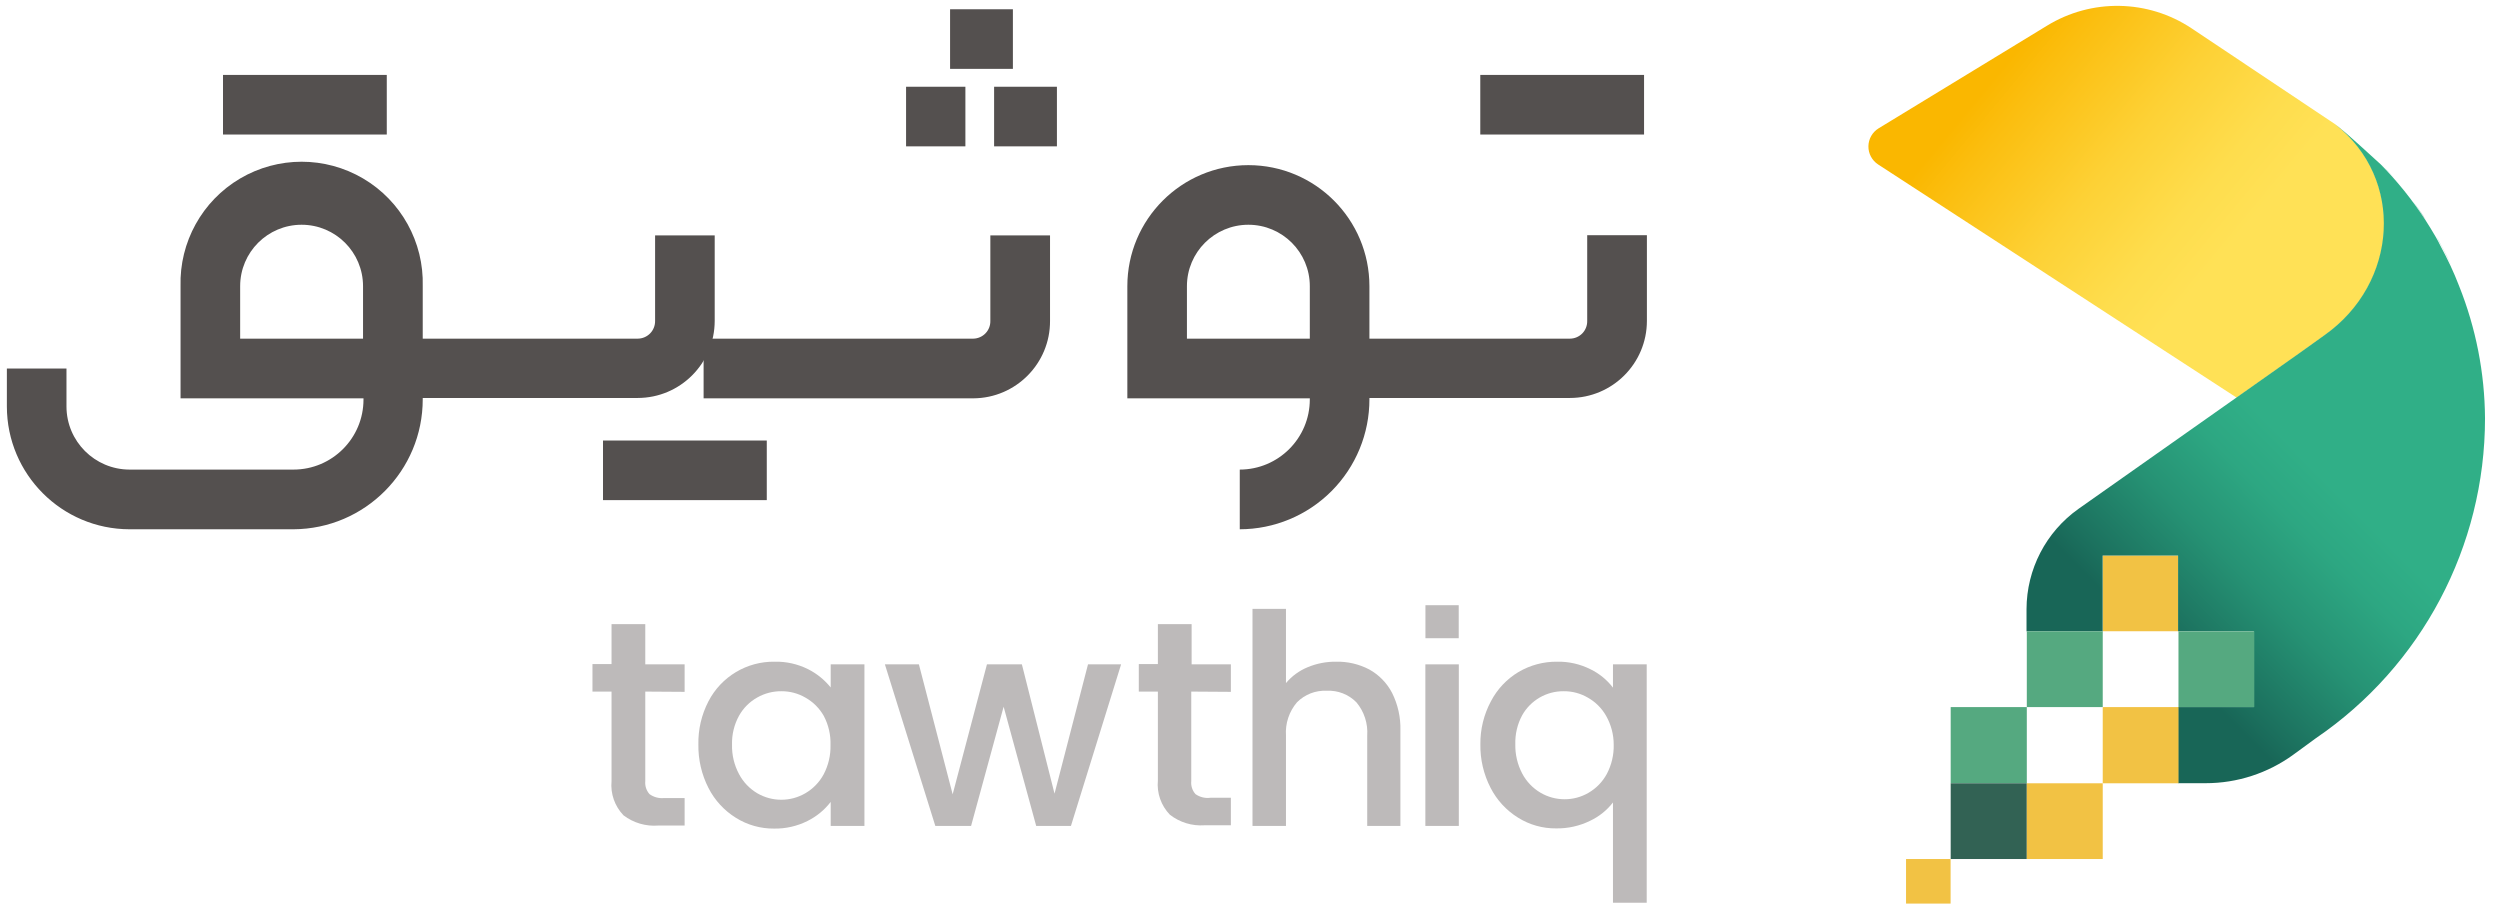 <?xml version="1.0" encoding="UTF-8"?>
<svg xmlns:xlink="http://www.w3.org/1999/xlink" width="159px" height="58px" viewBox="0 0 159 58" version="1.1"
     xmlns="http://www.w3.org/2000/svg">
    <title>Main_Logo</title>
    <defs>
        <linearGradient x1="-13.113%" y1="5.014%" x2="97.191%" y2="72.95%" id="linearGradient-1">
            <stop stop-color="#FAB700" offset="30%"></stop>
            <stop stop-color="#FBBE0F" offset="36%"></stop>
            <stop stop-color="#FDD135" offset="53%"></stop>
            <stop stop-color="#FEDD4D" offset="67%"></stop>
            <stop stop-color="#FFE156" offset="76%"></stop>
        </linearGradient>
        <linearGradient x1="31.278%" y1="84.83%" x2="74.688%" y2="22.45%" id="linearGradient-2">
            <stop stop-color="#186657" offset="4%"></stop>
            <stop stop-color="#1B6F5D" offset="9%"></stop>
            <stop stop-color="#269274" offset="30%"></stop>
            <stop stop-color="#2DA782" offset="47%"></stop>
            <stop stop-color="#30AF87" offset="59%"></stop>
        </linearGradient>
        <linearGradient x1="47.5%" y1="48%" x2="53.5%" y2="42%" id="linearGradient-3">
            <stop stop-color="#186657" offset="4%"></stop>
            <stop stop-color="#1B6F5D" offset="9%"></stop>
            <stop stop-color="#269274" offset="30%"></stop>
            <stop stop-color="#2DA782" offset="47%"></stop>
            <stop stop-color="#30AF87" offset="59%"></stop>
        </linearGradient>
        <linearGradient x1="48.11%" y1="52.027%" x2="53.15%" y2="46.622%" id="linearGradient-4">
            <stop stop-color="#186657" offset="4%"></stop>
            <stop stop-color="#1B6F5D" offset="9%"></stop>
            <stop stop-color="#269274" offset="30%"></stop>
            <stop stop-color="#2DA782" offset="47%"></stop>
            <stop stop-color="#30AF87" offset="59%"></stop>
        </linearGradient>
        <linearGradient x1="46.383%" y1="55.172%" x2="57.512%" y2="41.379%" id="linearGradient-5">
            <stop stop-color="#186657" offset="4%"></stop>
            <stop stop-color="#1B6F5D" offset="9%"></stop>
            <stop stop-color="#269274" offset="30%"></stop>
            <stop stop-color="#2DA782" offset="47%"></stop>
            <stop stop-color="#30AF87" offset="59%"></stop>
        </linearGradient>
        <linearGradient x1="44.75%" y1="56%" x2="60.15%" y2="34%" id="linearGradient-6">
            <stop stop-color="#186657" offset="4%"></stop>
            <stop stop-color="#1B6F5D" offset="9%"></stop>
            <stop stop-color="#269274" offset="30%"></stop>
            <stop stop-color="#2DA782" offset="47%"></stop>
            <stop stop-color="#30AF87" offset="59%"></stop>
        </linearGradient>
        <linearGradient x1="47%" y1="49.5%" x2="57%" y2="40.5%" id="linearGradient-7">
            <stop stop-color="#186657" offset="4%"></stop>
            <stop stop-color="#1B6F5D" offset="9%"></stop>
            <stop stop-color="#269274" offset="30%"></stop>
            <stop stop-color="#2DA782" offset="47%"></stop>
            <stop stop-color="#30AF87" offset="59%"></stop>
        </linearGradient>
        <linearGradient x1="43.877%" y1="62.739%" x2="61.512%" y2="28.344%" id="linearGradient-8">
            <stop stop-color="#186657" offset="4%"></stop>
            <stop stop-color="#1B6F5D" offset="9%"></stop>
            <stop stop-color="#269274" offset="30%"></stop>
            <stop stop-color="#2DA782" offset="47%"></stop>
            <stop stop-color="#30AF87" offset="59%"></stop>
        </linearGradient>
    </defs>
    <g id="Page-1" stroke="none" stroke-width="1" fill="none" fill-rule="evenodd">
        <g id="afterLogin-1" transform="translate(-642, -46)" fill-rule="nonzero">
            <g id="Group-22" transform="translate(140, 46)">
                <g id="Main_Logo" transform="translate(502, 0)">
                    <path d="M78.849,33.662 L78.849,29.866 C81.308,29.862 83.301,27.869 83.304,25.41 L83.304,25.334 L71.699,25.334 L71.699,18.202 C71.699,13.95 75.145,10.503 79.397,10.503 C83.648,10.503 87.095,13.95 87.095,18.202 L87.095,21.538 L99.844,21.538 C100.14,21.538 100.424,21.418 100.632,21.207 C100.839,20.995 100.952,20.708 100.946,20.412 L100.946,14.959 L104.743,14.959 L104.743,20.412 C104.74,23.116 102.548,25.308 99.844,25.311 L87.095,25.311 L87.095,25.387 C87.1,27.578 86.233,29.681 84.687,31.233 C83.14,32.785 81.04,33.659 78.849,33.662 L78.849,33.662 Z M75.489,21.538 L83.304,21.538 L83.304,18.202 C83.304,16.044 81.555,14.294 79.397,14.294 C77.239,14.294 75.489,16.044 75.489,18.202 L75.489,21.538 Z"
                          id="Shape" fill="#54504F"></path>
                    <path d="M61.907,25.334 L44.749,25.334 L44.749,21.538 L61.907,21.538 C62.199,21.531 62.477,21.409 62.679,21.198 C62.882,20.987 62.992,20.704 62.986,20.412 L62.986,14.971 L66.782,14.971 L66.782,20.412 C66.792,23.116 64.611,25.318 61.907,25.334 Z"
                          id="Path" fill="#54504F"></path>
                    <rect id="Rectangle" fill="#54504F" x="94.146" y="4.765" width="10.416"
                          height="3.791"></rect>
                    <rect id="Rectangle" fill="#54504F" x="63.225" y="5.517" width="3.995"
                          height="3.791"></rect>
                    <rect id="Rectangle" fill="#54504F" x="57.626" y="5.517" width="3.773"
                          height="3.791"></rect>
                    <rect id="Rectangle" fill="#54504F" x="60.425" y="0.589" width="3.995"
                          height="3.791"></rect>
                    <rect id="Rectangle" fill="#54504F" x="38.351" y="28.017" width="10.416"
                          height="3.791"></rect>
                    <rect id="Rectangle" fill="#54504F" x="14.183" y="4.765" width="10.416"
                          height="3.791"></rect>
                    <path d="M18.662,33.662 L8.241,33.662 C3.931,33.656 0.441,30.162 0.437,25.853 L0.437,23.439 L4.228,23.439 L4.228,25.853 C4.231,28.068 6.026,29.862 8.241,29.866 L18.662,29.866 C21.123,29.866 23.118,27.871 23.118,25.41 L23.118,25.334 L11.483,25.334 L11.483,18.202 C11.406,15.4 12.857,12.777 15.271,11.353 C17.686,9.93 20.683,9.93 23.097,11.353 C25.512,12.777 26.963,15.4 26.886,18.202 L26.886,21.538 L40.556,21.538 C40.853,21.538 41.137,21.418 41.346,21.207 C41.554,20.995 41.668,20.709 41.664,20.412 L41.664,14.971 L45.455,14.971 L45.455,20.412 C45.451,23.116 43.26,25.308 40.556,25.311 L26.886,25.311 L26.886,25.387 C26.892,29.939 23.215,33.64 18.662,33.662 L18.662,33.662 Z M15.274,21.538 L23.089,21.538 L23.089,18.202 C23.089,16.044 21.339,14.294 19.181,14.294 C17.023,14.294 15.274,16.044 15.274,18.202 L15.274,21.538 Z"
                          id="Shape" fill="#54504F"></path>
                    <path d="M41.04,43.985 L41.04,49.677 C41.01,49.978 41.108,50.278 41.308,50.505 C41.576,50.7 41.906,50.789 42.235,50.756 L43.542,50.756 L43.542,52.505 L41.862,52.505 C41.073,52.567 40.289,52.336 39.658,51.858 C39.097,51.277 38.818,50.481 38.894,49.677 L38.894,43.985 L37.681,43.985 L37.681,42.235 L38.894,42.235 L38.894,39.693 L41.04,39.693 L41.04,42.253 L43.542,42.253 L43.542,44.002 L41.04,43.985 Z"
                          id="Path" fill="#BDBABA"></path>
                    <path d="M45.058,44.603 C45.871,43.033 47.501,42.058 49.269,42.084 C50.002,42.067 50.729,42.23 51.386,42.556 C51.946,42.837 52.439,43.235 52.832,43.723 L52.832,42.253 L54.978,42.253 L54.978,52.529 L52.832,52.529 L52.832,51.001 C52.44,51.513 51.935,51.928 51.357,52.214 C50.697,52.545 49.966,52.711 49.228,52.698 C48.373,52.706 47.533,52.469 46.808,52.016 C46.062,51.554 45.456,50.896 45.058,50.114 C44.621,49.257 44.401,48.306 44.417,47.344 C44.398,46.391 44.619,45.449 45.058,44.603 Z M52.395,45.536 C52.12,45.048 51.716,44.645 51.228,44.37 C50.765,44.1 50.237,43.959 49.7,43.962 C49.163,43.957 48.634,44.093 48.166,44.358 C47.676,44.631 47.272,45.035 47,45.525 C46.692,46.087 46.539,46.721 46.557,47.362 C46.541,48.012 46.694,48.654 47,49.228 C47.267,49.737 47.671,50.161 48.166,50.453 C49.109,51.001 50.274,51.001 51.217,50.453 C51.709,50.167 52.112,49.752 52.383,49.251 C52.685,48.679 52.836,48.038 52.82,47.391 C52.842,46.746 52.695,46.107 52.395,45.536 L52.395,45.536 Z"
                          id="Shape" fill="#BDBABA"></path>
                    <polygon id="Path" fill="#BDBABA"
                             points="71.302 42.253 68.112 52.529 65.902 52.529 63.831 44.947 61.761 52.529 59.486 52.529 56.279 42.253 58.442 42.253 60.589 50.517 62.77 42.253 64.992 42.253 67.068 50.476 69.197 42.253"></polygon>
                    <path d="M75.764,43.985 L75.764,49.677 C75.734,49.978 75.831,50.278 76.032,50.505 C76.308,50.699 76.647,50.783 76.982,50.738 L78.283,50.738 L78.283,52.488 L76.609,52.488 C75.817,52.544 75.032,52.305 74.405,51.817 C73.844,51.236 73.565,50.44 73.641,49.636 L73.641,43.985 L72.428,43.985 L72.428,42.235 L73.641,42.235 L73.641,39.693 L75.787,39.693 L75.787,42.253 L78.283,42.253 L78.283,44.002 L75.764,43.985 Z"
                          id="Path" fill="#BDBABA"></path>
                    <path d="M87.078,42.574 C87.7,42.916 88.208,43.436 88.536,44.067 C88.906,44.808 89.089,45.629 89.066,46.458 L89.066,52.529 L86.955,52.529 L86.955,46.784 C87.008,46.016 86.762,45.257 86.267,44.667 C85.773,44.164 85.087,43.897 84.383,43.932 C83.676,43.897 82.986,44.164 82.488,44.667 C81.987,45.254 81.735,46.014 81.788,46.784 L81.788,52.529 L79.659,52.529 L79.659,38.724 L81.788,38.724 L81.788,43.443 C82.157,43.003 82.627,42.658 83.158,42.439 C83.734,42.197 84.354,42.076 84.978,42.084 C85.708,42.068 86.43,42.236 87.078,42.574 Z"
                          id="Path" fill="#BDBABA"></path>
                    <path d="M92.781,42.253 L92.781,52.529 L90.653,52.529 L90.653,42.253 L92.781,42.253 Z M90.658,38.491 L92.775,38.491 L92.775,40.591 L90.658,40.591 L90.658,38.491 Z"
                          id="Shape" fill="#BDBABA"></path>
                    <path d="M94.822,44.603 C95.223,43.833 95.828,43.189 96.572,42.743 C97.319,42.302 98.172,42.074 99.039,42.084 C99.775,42.07 100.504,42.237 101.162,42.568 C101.72,42.841 102.207,43.241 102.585,43.734 L102.585,42.253 L104.731,42.253 L104.731,57.416 L102.585,57.416 L102.585,51.036 C102.2,51.534 101.702,51.934 101.133,52.202 C100.46,52.532 99.718,52.698 98.969,52.686 C98.114,52.695 97.274,52.458 96.549,52.004 C95.803,51.542 95.198,50.884 94.799,50.103 C94.358,49.247 94.136,48.295 94.152,47.333 C94.142,46.381 94.373,45.442 94.822,44.603 L94.822,44.603 Z M102.153,45.536 C101.878,45.048 101.475,44.645 100.987,44.37 C100.524,44.099 99.996,43.958 99.459,43.962 C98.363,43.949 97.348,44.535 96.811,45.49 C96.507,46.053 96.357,46.687 96.374,47.327 C96.359,47.976 96.51,48.618 96.811,49.193 C97.078,49.702 97.482,50.126 97.978,50.418 C98.439,50.688 98.965,50.831 99.5,50.832 C100.037,50.835 100.564,50.694 101.028,50.423 C101.52,50.138 101.924,49.722 102.194,49.222 C102.496,48.649 102.647,48.009 102.632,47.362 C102.632,46.722 102.467,46.093 102.153,45.536 Z"
                          id="Shape" fill="#BDBABA"></path>
                    <rect id="Rectangle" fill="#F2C244" x="133.728" y="35.33" width="4.817"
                          height="4.817"></rect>
                    <path d="M147.859,21.322 L146.337,22.412 L142.254,25.293 L119.445,10.457 C119.057,10.202 118.825,9.767 118.831,9.303 C118.837,8.838 119.08,8.409 119.474,8.165 L130.182,1.639 C133.019,-0.106 136.612,-0.043 139.385,1.802 L148.179,7.675 L148.518,7.902 L148.518,7.902 C152.979,11.372 152.565,18.003 147.859,21.322 Z"
                          id="Path" fill="url(#linearGradient-1)"></path>
                    <rect id="Rectangle" fill="#F2C244" x="121.224" y="54.634" width="2.834"
                          height="2.834"></rect>
                    <polyline id="Path" fill="#55A980"
                              points="124.064 49.817 124.064 44.971 128.905 44.971 128.905 49.817 124.064 49.817"></polyline>
                    <polyline id="Path" fill="#326254"
                              points="124.064 54.634 124.064 49.817 128.905 49.817 128.905 54.634 124.064 54.634"></polyline>
                    <path d="M158.047,26.606 C158.047,34.747 154.021,42.363 147.293,46.948 L145.864,47.992 C144.242,49.175 142.285,49.813 140.277,49.811 L138.527,49.811 L138.527,44.971 L143.345,44.971 L143.345,40.147 L138.527,40.147 L138.527,35.33 L133.728,35.33 L133.728,40.153 L128.887,40.153 L128.887,38.742 C128.892,36.205 130.124,33.828 132.194,32.362 L142.225,25.293 L146.307,22.412 L147.83,21.322 C152.536,18.003 152.95,11.372 148.512,7.908 C148.868,8.171 149.2,8.427 151.428,10.468 C152.478,11.54 153.419,12.712 154.239,13.968 C154.472,14.329 154.694,14.691 154.91,15.064 C155.015,15.251 155.12,15.437 155.219,15.647 C155.44,16.055 155.65,16.475 155.849,16.895 C156.047,17.315 156.228,17.747 156.397,18.184 C157.468,20.864 158.028,23.72 158.047,26.606 Z"
                          id="Path" fill="url(#linearGradient-2)"></path>
                    <polygon id="Path" fill="url(#linearGradient-3)"
                             points="152.548 11.664 152.285 11.349 152.361 11.437"></polygon>
                    <path d="M151.48,10.463 C151.76,10.743 152.023,11.046 152.285,11.326 C152.023,11.034 151.76,10.737 151.48,10.463 Z"
                          id="Path" fill="url(#linearGradient-4)"></path>
                    <path d="M153.23,12.486 C153.008,12.201 152.781,11.903 152.548,11.641 C152.798,11.921 153.008,12.201 153.23,12.486 Z"
                          id="Path" fill="url(#linearGradient-5)"></path>
                    <path d="M154.291,13.997 C154.035,13.6 153.761,13.215 153.475,12.83 C153.761,13.192 154.035,13.577 154.291,13.997 Z"
                          id="Path" fill="url(#linearGradient-6)"></path>
                    <path d="M153.475,12.83 L153.23,12.51 L153.475,12.83 Z" id="Path"
                          fill="url(#linearGradient-7)"></path>
                    <path d="M155.901,16.878 C155.703,16.458 155.493,16.038 155.271,15.63 C155.172,15.443 155.067,15.257 154.962,15.047 C155.073,15.233 155.172,15.42 155.277,15.63 C155.499,16.038 155.714,16.458 155.901,16.878 Z"
                          id="Path" fill="url(#linearGradient-8)"></path>
                    <polyline id="Path" fill="#55A980"
                              points="138.551 44.971 138.551 40.153 143.374 40.153 143.374 44.971 138.551 44.971"></polyline>
                    <polyline id="Path" fill="#55A980"
                              points="128.905 44.971 128.905 40.153 133.734 40.153 133.734 44.971 128.905 44.971"></polyline>
                    <polyline id="Path" fill="#F2C244"
                              points="128.905 54.634 128.905 49.817 133.734 49.817 133.734 54.634 128.905 54.634"></polyline>
                    <polyline id="Path" fill="#F2C244"
                              points="133.734 49.817 133.734 44.971 138.551 44.971 138.551 49.817 133.734 49.817"></polyline>
                </g>
            </g>
        </g>
    </g>
</svg>
